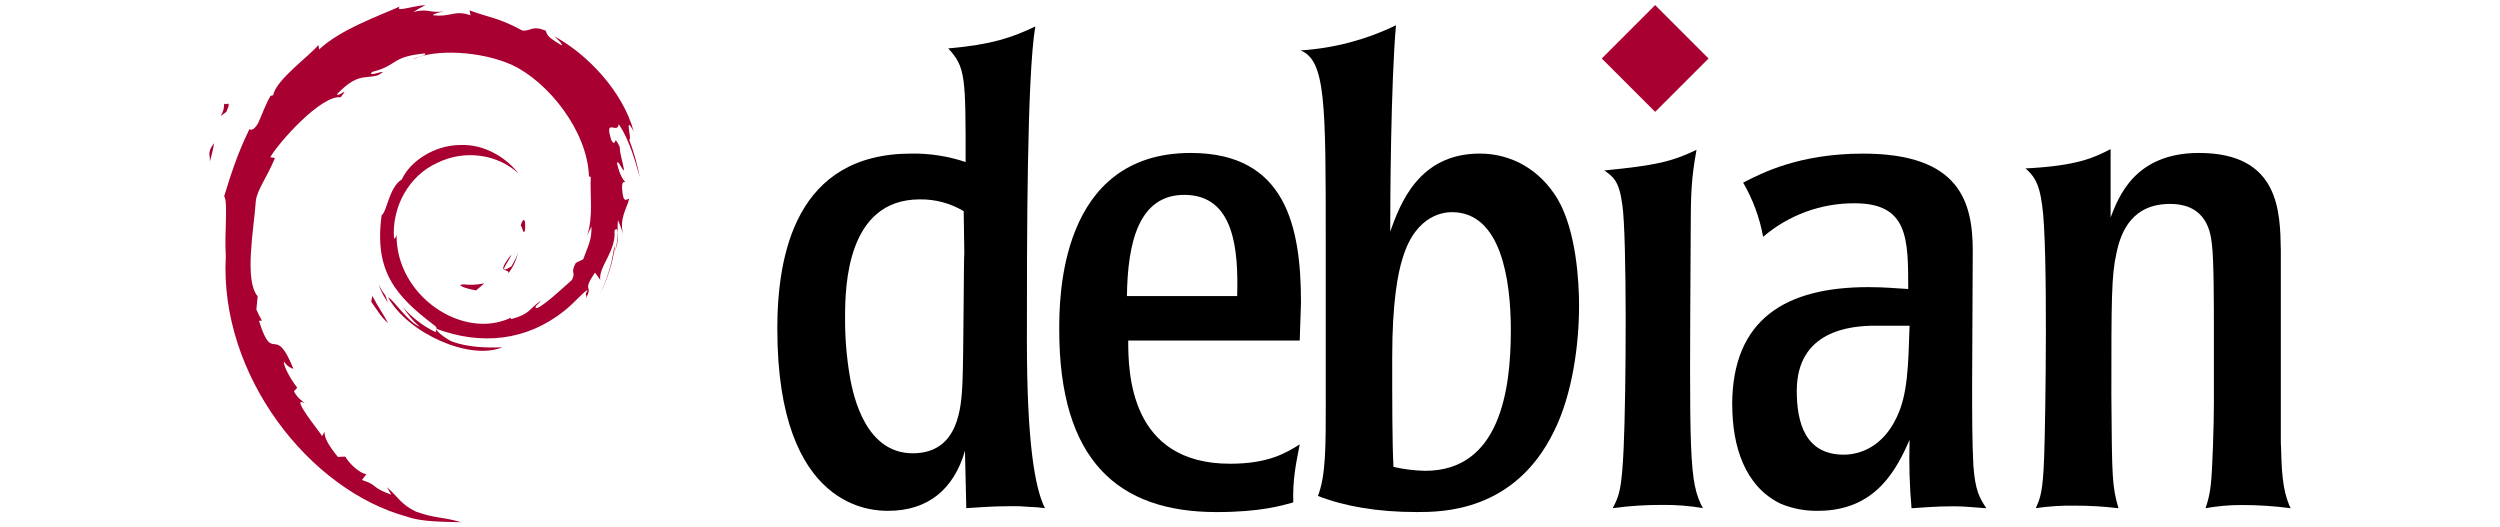 <?xml version="1.0" encoding="UTF-8"?>
<svg id="Layer_1" data-name="Layer 1" xmlns="http://www.w3.org/2000/svg" viewBox="0 0 1280 270">
  <defs>
    <style>
      .cls-1 {
        fill: #a80030;
      }
    </style>
  </defs>
  <path class="cls-1" d="M237.35,145.6c-4.27.06.81,2.2,6.4,3.06,1.55-1.21,2.94-2.42,4.19-3.61-3.47.77-7.05.96-10.59.55"/>
  <path class="cls-1" d="M260.32,139.87c2.54-3.34,4.28-7.22,5.06-11.35-.57,2.83-2.1,5.28-3.56,7.87-8,5.04-.75-2.99,0-6.05-8.6,10.84-1.19,6.5-1.5,9.52"/>
  <path class="cls-1" d="M268.81,117.81c.52-7.71-1.52-5.27-2.2-2.33.81.42,1.43,5.44,2.2,2.33"/>
  <path class="cls-1" d="M221.12,12.46c2.28.4,4.94.72,4.56,1.27,2.51-.55,3.07-1.05-4.56-1.27"/>
  <path class="cls-1" d="M225.68,13.73l-1.61.34,1.51-.16.1-.2"/>
  <path class="cls-1" d="M302.82,115.96c.27,7.14-2.08,10.62-4.2,16.76l-3.83,1.9c-3.12,6.07.32,3.86-1.92,8.68-4.89,4.34-14.8,13.57-17.98,14.42-2.32-.06,1.57-2.74,2.08-3.79-6.54,4.48-5.25,6.73-15.24,9.46l-.29-.66c-24.63,11.6-58.85-11.37-58.4-42.71-.27,1.99-.75,1.49-1.3,2.29-1.27-16.12,7.45-32.31,22.16-38.93,14.38-7.11,31.24-4.16,41.53,5.41-5.65-7.41-16.92-15.27-30.26-14.54-13.07.21-25.31,8.52-29.39,17.54-6.66,4.21-7.49,16.25-10.39,18.46-3.93,28.86,7.39,41.32,26.54,55.99,3.01,2.03.83,2.34,1.25,3.89-6.49-3.1-12.27-7.52-16.97-12.98,2.54,3.72,5.29,7.34,8.83,10.17-5.99-2.02-14-14.53-16.34-15.04,10.34,18.5,41.93,32.47,58.48,25.53-7.66.28-17.39.16-25.99-3.02-3.62-1.86-8.53-5.7-7.65-6.42,22.58,8.43,45.9,6.38,65.44-9.28,5-3.87,10.4-10.46,11.97-10.55-2.36,3.56.4,1.72-1.42,4.85,4.95-7.99-2.16-3.26,5.12-13.8l2.68,3.7c-1.01-6.66,8.23-14.69,7.29-25.17,2.12-3.21,2.36,3.46.12,10.82,3.12-8.18.83-9.49,1.67-16.25,1.01,2.31,1.87,4.67,2.59,7.09-2.03-7.91,2.08-13.32,3.11-17.92-1.02-.44-3.14,3.5-3.63-5.83.07-4.05,1.13-2.12,1.54-3.12-.83-.46-2.89-3.57-4.16-9.53.92-1.41,2.46,3.63,3.71,3.84-.83-4.75-2.2-8.33-2.26-12-3.66-7.66-1.3,1.02-4.26-3.33-3.91-12.16,3.23-2.82,3.72-8.33,5.9,8.56,9.28,21.84,10.82,27.34-1.23-6.64-3.06-13.15-5.47-19.46,1.8.76-2.9-13.79,2.34-4.16-5.59-20.54-23.89-39.73-40.73-48.73,2.06,1.88,4.65,4.25,3.72,4.62-8.38-5-6.9-5.37-8.1-7.49-6.82-2.78-7.28.22-11.78,0-12.86-6.82-15.35-6.09-27.19-10.37l.54,2.5c-8.52-2.84-9.93,1.07-19.15,0-.56-.43,2.95-1.58,5.83-2-8.24,1.08-7.86-1.67-15.92.3,2.01-1.28,4.08-2.45,6.21-3.51-6.72.41-16.04,3.91-13.16.72-10.96,4.89-30.42,11.75-41.34,21.99l-.35-2.29c-5,6-21.81,17.93-23.16,25.73l-1.34.31c-2.6,4.4-4.29,9.4-6.35,13.94-3.41,5.83-5,2.23-4.5,3.15-6.66,13.58-9.99,24.98-12.91,34.35,2.05,3.06.05,18.43.83,30.73-3.33,60.78,42.64,119.74,92.91,133.35,7.37,2.64,18.32,2.55,27.65,2.81-11-3.15-12.41-1.67-23.13-5.4-7.73-3.65-9.43-7.8-14.9-12.56l2.16,3.83c-10.73-3.8-6.24-4.7-14.99-7.49l2.31-3.01c-3.48-.27-9.22-5.83-10.82-8.98l-3.81.16c-4.57-5.64-7.01-9.72-6.83-12.86l-1.23,2.19c-1.39-2.39-16.83-21.17-8.82-16.79-1.49-1.36-3.47-2.21-5.61-6.11l1.67-1.87c-3.85-5-7.09-11.31-6.84-13.43,2.06,2.77,3.48,3.33,4.9,3.77-9.73-24.15-10.28-1.32-17.65-24.57l1.56-.12c-1.08-1.83-2.04-3.73-2.88-5.68l.68-6.76c-7-8.08-1.96-34.44-.95-48.88.7-5.83,5.83-12.12,9.77-21.93l-2.39-.41c4.6-7.9,26.1-31.89,36.02-30.68,4.82-6.05-.96,0-1.9-1.54,10.58-10.96,13.91-7.74,21.06-9.72,7.69-4.56-6.61,1.79-2.96-1.74,13.32-3.4,9.43-7.73,26.8-9.45,1.83,1.04-4.25,1.61-5.78,2.96,11.09-5.43,35.1-4.16,50.71,3.01,18.08,8.46,38.43,33.45,39.23,56.98l.91.25c-.46,9.35,1.43,20.16-1.85,30.09l2.21-4.7"/>
  <path class="cls-1" d="M190.64,151.47l-.6,3c2.81,3.82,5.05,7.97,8.64,10.94-2.58-5.04-4.5-7.12-8.06-13.94"/>
  <path class="cls-1" d="M197.28,151.21c-1.37-1.71-2.5-3.59-3.35-5.6.94,3.48,2.88,6.45,4.68,9.49l-1.32-3.89"/>
  <path class="cls-1" d="M314.96,125.63l-.62,1.61c-1.17,8.28-3.69,16.3-7.47,23.76,4.18-7.91,6.91-16.51,8.06-25.39"/>
  <path class="cls-1" d="M221.97,10.41c2.9-1.06,7.11-.58,10.19-1.27-4.03.33-7.98.53-11.92,1.03l1.73.24"/>
  <path class="cls-1" d="M114.65,52.5c.71,6.53-4.91,9.08,1.25,4.76,3.3-7.45-1.29-2.06-1.25-4.76"/>
  <path class="cls-1" d="M107.41,82.75c.95-3.1,1.69-6.26,2.22-9.46-3.92,5.01-1.81,6.08-2.22,9.49"/>
  <g>
    <path d="M493.73,129.47c-.32.34-.32,53.47-.98,67.35-.66,11.19-1.66,35.26-25.41,35.26s-30.39-28.08-32.35-40.12c-1.62-9.82-2.4-19.76-2.31-29.71,0-15.85.98-60.17,38.29-60.17,7.89-.1,15.66,1.98,22.44,6.02l.32,21.36ZM397.99,168.45c0,93.09,49.52,93.09,56.78,93.09,20.48,0,33.68-11.23,39.29-30.71l.68,29.34c6.28-.34,12.54-1,22.77-1,3.09-.08,6.17.04,9.25.34,2.76.06,5.51.28,8.24.66-5.28-10.57-9.23-34.34-9.23-85.85s0-135.01,4.29-160.76c-11.87,5.62-22.06,9.27-44.57,11.23,8.91,9.57,8.91,14.52,8.91,58.17-8.94-3-18.32-4.46-27.74-4.33-59.09,0-68.68,51.51-68.68,89.82"/>
    <path d="M576.99,151.6c.34-27.4,6.02-51.83,29.38-51.83,25.75,0,27.72,28.38,27.06,51.83h-56.44ZM666.1,154.91c0-38.63-7.58-76.6-56.44-76.6-67.33,0-67.33,74.61-67.33,90.46,0,66.99,30.09,93.41,80.55,93.41,22.42,0,33.34-3.29,39.27-4.95-.32-11.87,1.32-19.48,3.31-29.71-6.94,4.31-15.85,9.91-35.66,9.91-51.49,0-52.15-46.89-52.15-63.06h87.81l.64-19.46"/>
    <path d="M773.55,169.09c0,30.71-5.62,71.97-43.91,71.97-5.44-.12-10.86-.79-16.17-2.01-.66-11.87-.66-32.35-.66-56.16,0-28.38,2.95-43.22,5.28-50.51,6.92-23.43,22.44-23.75,25.41-23.75,25.09.06,30.05,34.72,30.05,60.45ZM678.8,205.07c0,24.45,0,38.29-4.01,48.86,13.54,5.28,30.37,8.24,50.51,8.24,12.88,0,50.14,0,70.3-41.26,9.59-19.16,12.88-44.91,12.88-64.39,0-11.87-1.32-37.95-10.89-54.46-9.23-15.5-24.07-23.43-39.93-23.43-31.69,0-40.94,26.4-45.87,39.93,0-16.83.32-75.6,2.95-105.64-15.28,7.44-31.88,11.81-48.84,12.88,12.88,5.28,12.88,27.08,12.88,98.06v81.19"/>
    <path d="M872,260.17c-6.88-1.18-13.84-1.73-20.82-1.66-8.52-.04-17.03.52-25.47,1.66,3.29-6.28,4.61-9.27,5.6-30.71,1.32-29.38,1.66-107.95-.64-124.36-1.66-12.56-4.63-14.52-9.25-17.83,27.06-2.65,34.66-4.61,47.2-10.55-2.63,14.5-2.99,21.78-2.99,43.89-.64,113.91-.98,126.12,6.3,139.66"/>
    <path d="M977.7,166.76c-.66,20.82-.98,35.34-6.6,46.89-6.94,14.84-18.49,19.14-27.08,19.14-19.82,0-24.07-16.49-24.07-32.67,0-31.01,27.72-33.36,40.26-33.36h17.49ZM886.92,207.38c0,20.8,6.28,41.6,24.77,50.53,6.06,2.51,12.58,3.75,19.14,3.63,30.39,0,40.62-22.46,46.89-36.32-.38,11.68-.05,23.36.98,35,6.02-.34,11.87-1,21.78-1,5.62,0,10.89.66,16.51,1-3.63-5.62-5.62-8.93-6.62-21.8-.64-12.54-.64-25.07-.64-42.58l.32-67.33c0-25.11-6.6-49.86-56.16-49.86-32.67,0-51.81,9.91-61.4,14.86,5,8.58,8.46,17.97,10.23,27.74,13.05-11.17,29.69-17.27,46.87-17.17,27.42,0,27.42,18.15,27.42,43.89-6.28-.32-11.55-.96-20.48-.96-41.94,0-69.66,16.15-69.66,60.39"/>
    <path d="M1167.85,227.52c.34,11.23.34,23.13,4.95,32.69-8.32-1.1-16.7-1.65-25.09-1.64-6.2-.02-12.39.54-18.49,1.64,1.33-3.73,2.22-7.61,2.65-11.55.98-7.58,1.64-33.01,1.64-41.94v-35.64c0-15.52,0-37.97-1-45.89-.66-5.6-2.29-20.78-21.46-20.78s-25.07,13.86-27.4,25.07c-2.63,11.55-2.63,24.07-2.63,72.95.32,42.26.32,46.13,3.63,57.79-7.45-.91-14.94-1.35-22.44-1.32-6.65-.12-13.3.31-19.88,1.28,2.31-5.3,3.63-8.02,4.29-26.42.66-18.15,2.01-107.29-1-128.37-1.64-12.9-4.95-15.85-8.58-19.16,26.76-1.32,35.32-5.62,43.59-9.89v34.98c4.01-10.25,12.2-33.01,45.23-33.01,41.26,0,41.58,30.09,41.92,49.82v99.39"/>
    <path class="cls-1" d="M874.78,29.95l-27.34,27.32-27.34-27.32,27.34-27.34,27.34,27.34"/>
  </g>
</svg>